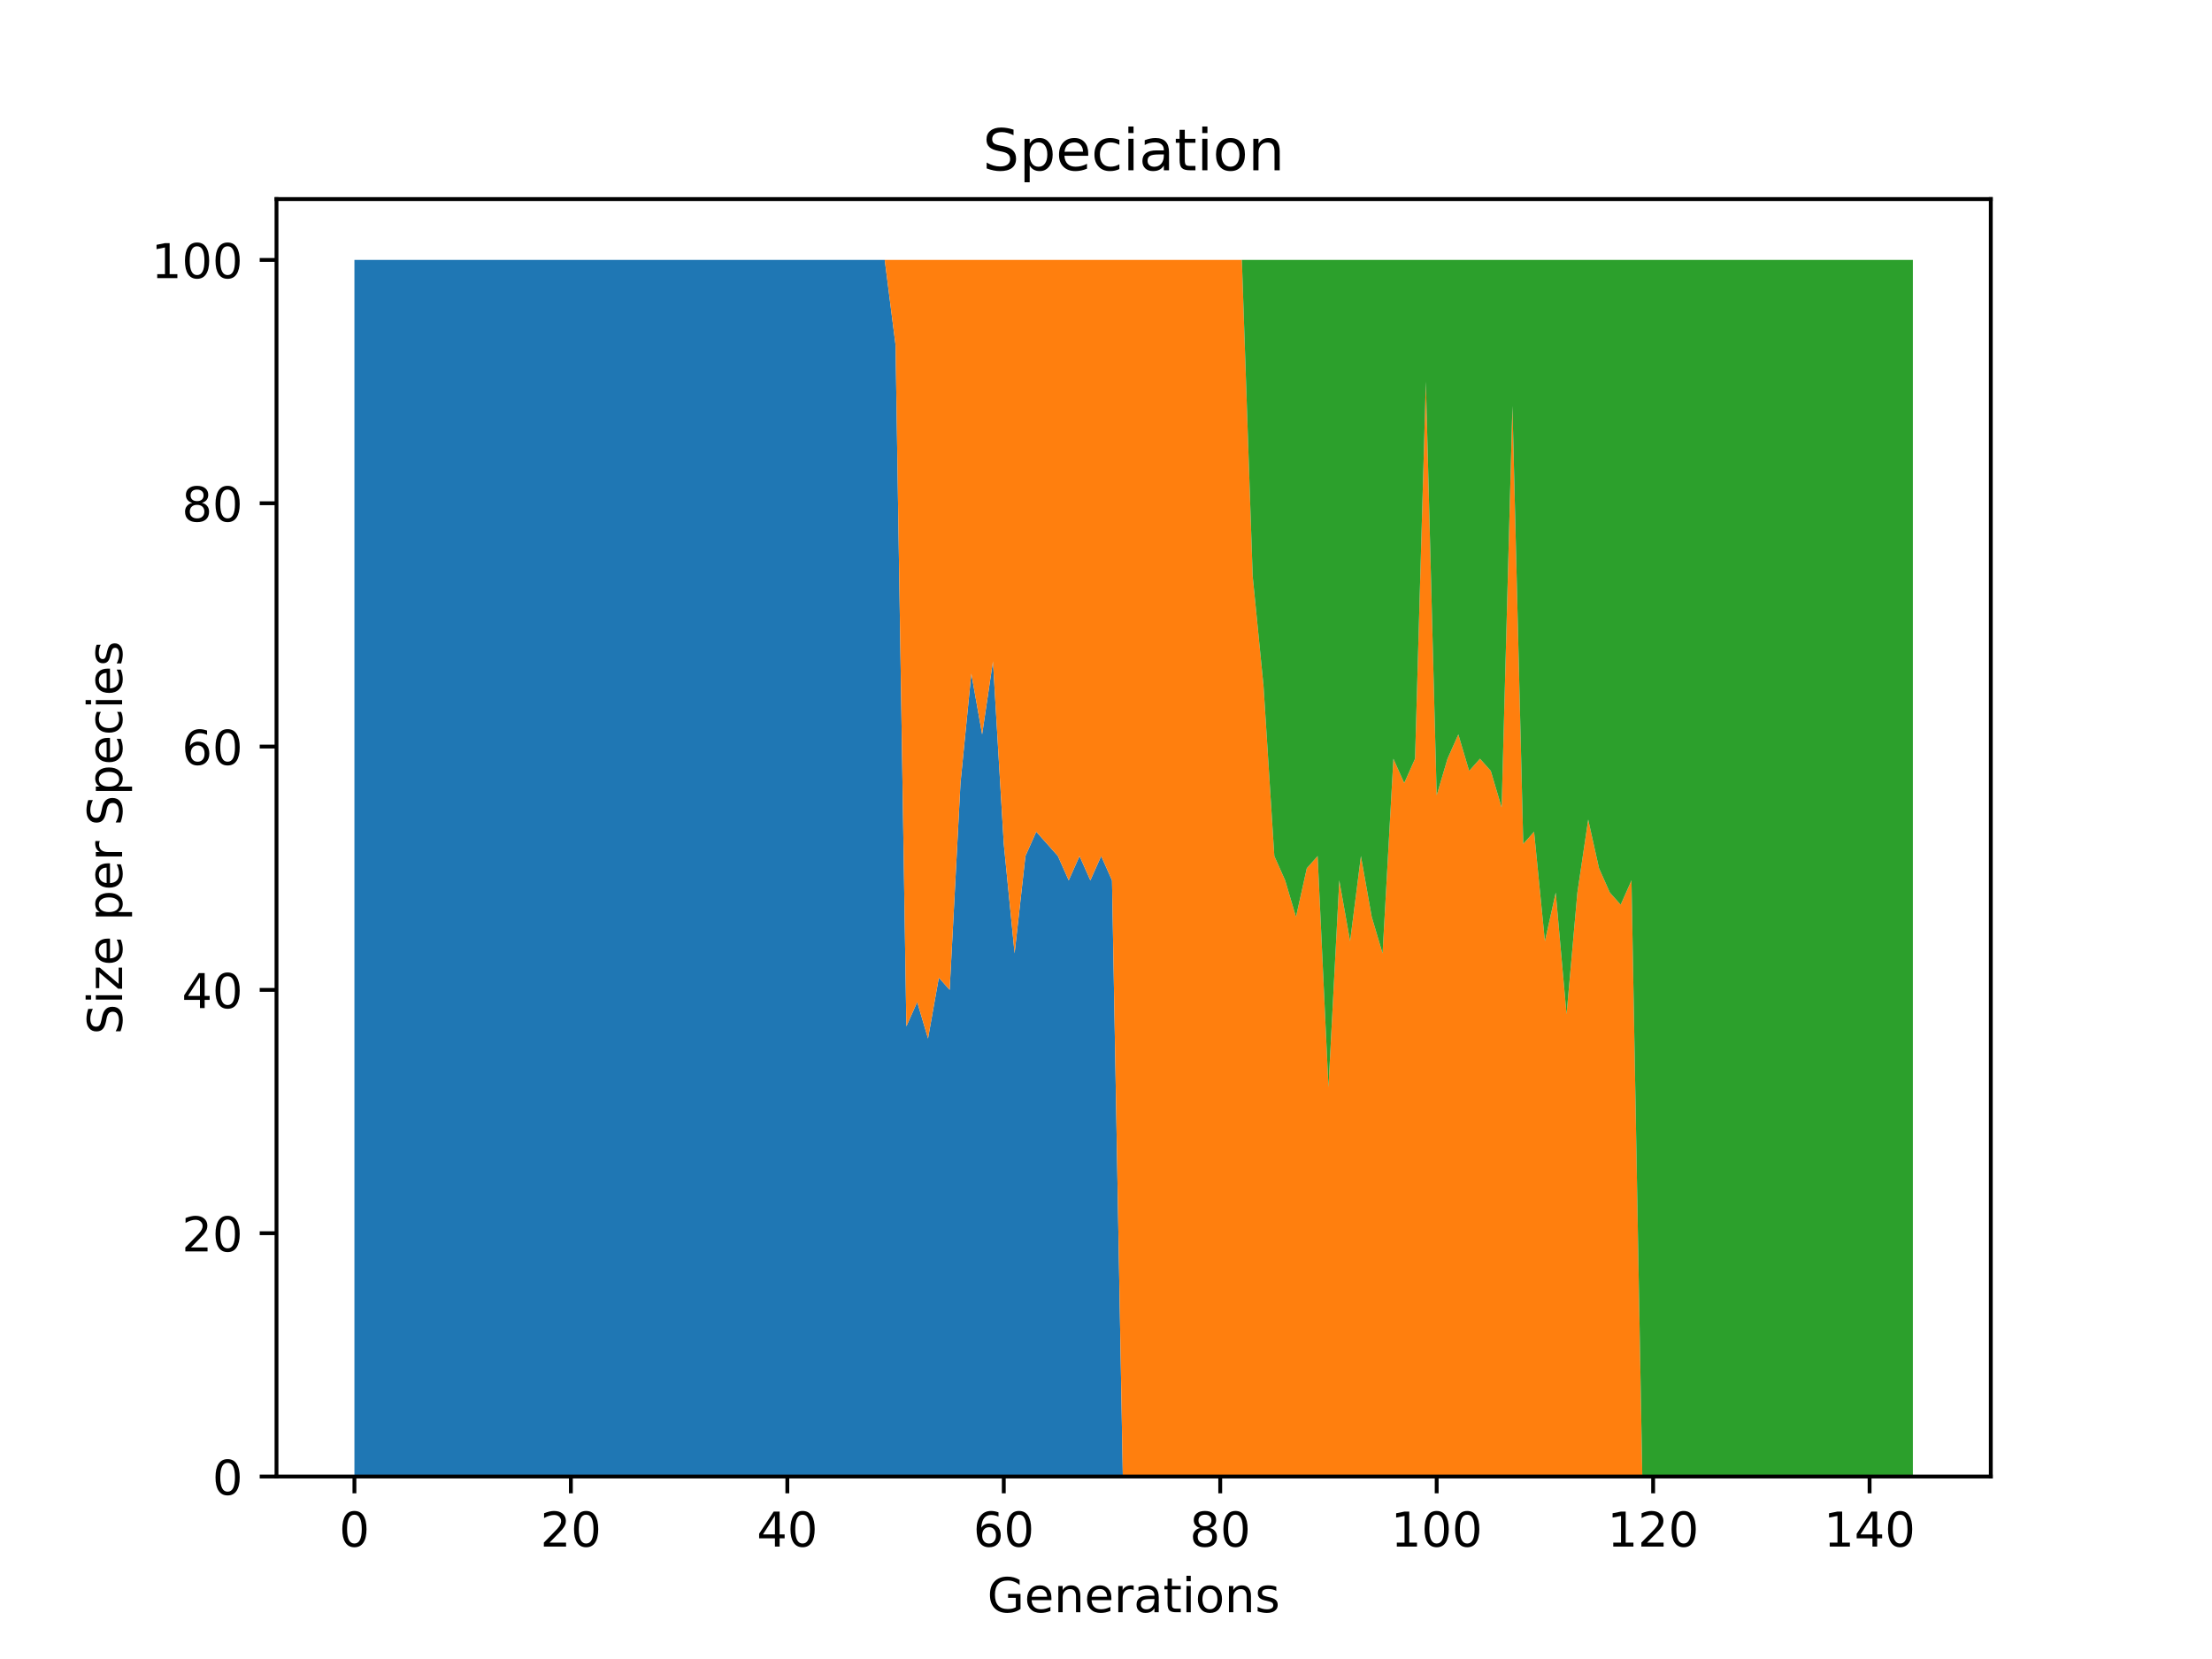 <?xml version="1.0" encoding="utf-8" standalone="no"?>
<!DOCTYPE svg PUBLIC "-//W3C//DTD SVG 1.1//EN"
  "http://www.w3.org/Graphics/SVG/1.1/DTD/svg11.dtd">
<!-- Created with matplotlib (https://matplotlib.org/) -->
<svg height="345.6pt" version="1.1" viewBox="0 0 460.8 345.6" width="460.8pt" xmlns="http://www.w3.org/2000/svg" xmlns:xlink="http://www.w3.org/1999/xlink">
 <defs>
  <style type="text/css">*{stroke-linecap:butt;stroke-linejoin:round;}</style>
 </defs>
 <g id="figure_1">
  <g id="patch_1">
   <path d="M 0 345.6 
L 460.8 345.6 
L 460.8 0 
L 0 0 
z
" style="fill:#ffffff;"/>
  </g>
  <g id="axes_1">
   <g id="patch_2">
    <path d="M 57.6 307.584 
L 414.72 307.584 
L 414.72 41.472 
L 57.6 41.472 
z
" style="fill:#ffffff;"/>
   </g>
   <g id="PolyCollection_1">
    <path clip-path="url(#pa5ab2f3572)" d="M 73.833 54.144 
L 73.833 307.584 
L 76.087 307.584 
L 78.342 307.584 
L 80.596 307.584 
L 82.851 307.584 
L 85.105 307.584 
L 87.36 307.584 
L 89.615 307.584 
L 91.869 307.584 
L 94.124 307.584 
L 96.378 307.584 
L 98.633 307.584 
L 100.887 307.584 
L 103.142 307.584 
L 105.396 307.584 
L 107.651 307.584 
L 109.905 307.584 
L 112.16 307.584 
L 114.415 307.584 
L 116.669 307.584 
L 118.924 307.584 
L 121.178 307.584 
L 123.433 307.584 
L 125.687 307.584 
L 127.942 307.584 
L 130.196 307.584 
L 132.451 307.584 
L 134.705 307.584 
L 136.96 307.584 
L 139.215 307.584 
L 141.469 307.584 
L 143.724 307.584 
L 145.978 307.584 
L 148.233 307.584 
L 150.487 307.584 
L 152.742 307.584 
L 154.996 307.584 
L 157.251 307.584 
L 159.505 307.584 
L 161.76 307.584 
L 164.015 307.584 
L 166.269 307.584 
L 168.524 307.584 
L 170.778 307.584 
L 173.033 307.584 
L 175.287 307.584 
L 177.542 307.584 
L 179.796 307.584 
L 182.051 307.584 
L 184.305 307.584 
L 186.56 307.584 
L 188.815 307.584 
L 191.069 307.584 
L 193.324 307.584 
L 195.578 307.584 
L 197.833 307.584 
L 200.087 307.584 
L 202.342 307.584 
L 204.596 307.584 
L 206.851 307.584 
L 209.105 307.584 
L 211.36 307.584 
L 213.615 307.584 
L 215.869 307.584 
L 218.124 307.584 
L 220.378 307.584 
L 222.633 307.584 
L 224.887 307.584 
L 227.142 307.584 
L 229.396 307.584 
L 231.651 307.584 
L 233.905 307.584 
L 236.16 307.584 
L 238.415 307.584 
L 240.669 307.584 
L 242.924 307.584 
L 245.178 307.584 
L 247.433 307.584 
L 249.687 307.584 
L 251.942 307.584 
L 254.196 307.584 
L 256.451 307.584 
L 258.705 307.584 
L 260.96 307.584 
L 263.215 307.584 
L 265.469 307.584 
L 267.724 307.584 
L 269.978 307.584 
L 272.233 307.584 
L 274.487 307.584 
L 276.742 307.584 
L 278.996 307.584 
L 281.251 307.584 
L 283.505 307.584 
L 285.76 307.584 
L 288.015 307.584 
L 290.269 307.584 
L 292.524 307.584 
L 294.778 307.584 
L 297.033 307.584 
L 299.287 307.584 
L 301.542 307.584 
L 303.796 307.584 
L 306.051 307.584 
L 308.305 307.584 
L 310.56 307.584 
L 312.815 307.584 
L 315.069 307.584 
L 317.324 307.584 
L 319.578 307.584 
L 321.833 307.584 
L 324.087 307.584 
L 326.342 307.584 
L 328.596 307.584 
L 330.851 307.584 
L 333.105 307.584 
L 335.36 307.584 
L 337.615 307.584 
L 339.869 307.584 
L 342.124 307.584 
L 344.378 307.584 
L 346.633 307.584 
L 348.887 307.584 
L 351.142 307.584 
L 353.396 307.584 
L 355.651 307.584 
L 357.905 307.584 
L 360.16 307.584 
L 362.415 307.584 
L 364.669 307.584 
L 366.924 307.584 
L 369.178 307.584 
L 371.433 307.584 
L 373.687 307.584 
L 375.942 307.584 
L 378.196 307.584 
L 380.451 307.584 
L 382.705 307.584 
L 384.96 307.584 
L 387.215 307.584 
L 389.469 307.584 
L 391.724 307.584 
L 393.978 307.584 
L 396.233 307.584 
L 398.487 307.584 
L 398.487 307.584 
L 398.487 307.584 
L 396.233 307.584 
L 393.978 307.584 
L 391.724 307.584 
L 389.469 307.584 
L 387.215 307.584 
L 384.96 307.584 
L 382.705 307.584 
L 380.451 307.584 
L 378.196 307.584 
L 375.942 307.584 
L 373.687 307.584 
L 371.433 307.584 
L 369.178 307.584 
L 366.924 307.584 
L 364.669 307.584 
L 362.415 307.584 
L 360.16 307.584 
L 357.905 307.584 
L 355.651 307.584 
L 353.396 307.584 
L 351.142 307.584 
L 348.887 307.584 
L 346.633 307.584 
L 344.378 307.584 
L 342.124 307.584 
L 339.869 307.584 
L 337.615 307.584 
L 335.36 307.584 
L 333.105 307.584 
L 330.851 307.584 
L 328.596 307.584 
L 326.342 307.584 
L 324.087 307.584 
L 321.833 307.584 
L 319.578 307.584 
L 317.324 307.584 
L 315.069 307.584 
L 312.815 307.584 
L 310.56 307.584 
L 308.305 307.584 
L 306.051 307.584 
L 303.796 307.584 
L 301.542 307.584 
L 299.287 307.584 
L 297.033 307.584 
L 294.778 307.584 
L 292.524 307.584 
L 290.269 307.584 
L 288.015 307.584 
L 285.76 307.584 
L 283.505 307.584 
L 281.251 307.584 
L 278.996 307.584 
L 276.742 307.584 
L 274.487 307.584 
L 272.233 307.584 
L 269.978 307.584 
L 267.724 307.584 
L 265.469 307.584 
L 263.215 307.584 
L 260.96 307.584 
L 258.705 307.584 
L 256.451 307.584 
L 254.196 307.584 
L 251.942 307.584 
L 249.687 307.584 
L 247.433 307.584 
L 245.178 307.584 
L 242.924 307.584 
L 240.669 307.584 
L 238.415 307.584 
L 236.16 307.584 
L 233.905 307.584 
L 231.651 183.398 
L 229.396 178.33 
L 227.142 183.398 
L 224.887 178.33 
L 222.633 183.398 
L 220.378 178.33 
L 218.124 175.795 
L 215.869 173.261 
L 213.615 178.33 
L 211.36 198.605 
L 209.105 175.795 
L 206.851 137.779 
L 204.596 152.986 
L 202.342 140.314 
L 200.087 163.123 
L 197.833 206.208 
L 195.578 203.674 
L 193.324 216.346 
L 191.069 208.742 
L 188.815 213.811 
L 186.56 71.885 
L 184.305 54.144 
L 182.051 54.144 
L 179.796 54.144 
L 177.542 54.144 
L 175.287 54.144 
L 173.033 54.144 
L 170.778 54.144 
L 168.524 54.144 
L 166.269 54.144 
L 164.015 54.144 
L 161.76 54.144 
L 159.505 54.144 
L 157.251 54.144 
L 154.996 54.144 
L 152.742 54.144 
L 150.487 54.144 
L 148.233 54.144 
L 145.978 54.144 
L 143.724 54.144 
L 141.469 54.144 
L 139.215 54.144 
L 136.96 54.144 
L 134.705 54.144 
L 132.451 54.144 
L 130.196 54.144 
L 127.942 54.144 
L 125.687 54.144 
L 123.433 54.144 
L 121.178 54.144 
L 118.924 54.144 
L 116.669 54.144 
L 114.415 54.144 
L 112.16 54.144 
L 109.905 54.144 
L 107.651 54.144 
L 105.396 54.144 
L 103.142 54.144 
L 100.887 54.144 
L 98.633 54.144 
L 96.378 54.144 
L 94.124 54.144 
L 91.869 54.144 
L 89.615 54.144 
L 87.36 54.144 
L 85.105 54.144 
L 82.851 54.144 
L 80.596 54.144 
L 78.342 54.144 
L 76.087 54.144 
L 73.833 54.144 
z
" style="fill:#1f77b4;"/>
   </g>
   <g id="PolyCollection_2">
    <path clip-path="url(#pa5ab2f3572)" d="M 73.833 54.144 
L 73.833 54.144 
L 76.087 54.144 
L 78.342 54.144 
L 80.596 54.144 
L 82.851 54.144 
L 85.105 54.144 
L 87.36 54.144 
L 89.615 54.144 
L 91.869 54.144 
L 94.124 54.144 
L 96.378 54.144 
L 98.633 54.144 
L 100.887 54.144 
L 103.142 54.144 
L 105.396 54.144 
L 107.651 54.144 
L 109.905 54.144 
L 112.16 54.144 
L 114.415 54.144 
L 116.669 54.144 
L 118.924 54.144 
L 121.178 54.144 
L 123.433 54.144 
L 125.687 54.144 
L 127.942 54.144 
L 130.196 54.144 
L 132.451 54.144 
L 134.705 54.144 
L 136.96 54.144 
L 139.215 54.144 
L 141.469 54.144 
L 143.724 54.144 
L 145.978 54.144 
L 148.233 54.144 
L 150.487 54.144 
L 152.742 54.144 
L 154.996 54.144 
L 157.251 54.144 
L 159.505 54.144 
L 161.76 54.144 
L 164.015 54.144 
L 166.269 54.144 
L 168.524 54.144 
L 170.778 54.144 
L 173.033 54.144 
L 175.287 54.144 
L 177.542 54.144 
L 179.796 54.144 
L 182.051 54.144 
L 184.305 54.144 
L 186.56 71.885 
L 188.815 213.811 
L 191.069 208.742 
L 193.324 216.346 
L 195.578 203.674 
L 197.833 206.208 
L 200.087 163.123 
L 202.342 140.314 
L 204.596 152.986 
L 206.851 137.779 
L 209.105 175.795 
L 211.36 198.605 
L 213.615 178.33 
L 215.869 173.261 
L 218.124 175.795 
L 220.378 178.33 
L 222.633 183.398 
L 224.887 178.33 
L 227.142 183.398 
L 229.396 178.33 
L 231.651 183.398 
L 233.905 307.584 
L 236.16 307.584 
L 238.415 307.584 
L 240.669 307.584 
L 242.924 307.584 
L 245.178 307.584 
L 247.433 307.584 
L 249.687 307.584 
L 251.942 307.584 
L 254.196 307.584 
L 256.451 307.584 
L 258.705 307.584 
L 260.96 307.584 
L 263.215 307.584 
L 265.469 307.584 
L 267.724 307.584 
L 269.978 307.584 
L 272.233 307.584 
L 274.487 307.584 
L 276.742 307.584 
L 278.996 307.584 
L 281.251 307.584 
L 283.505 307.584 
L 285.76 307.584 
L 288.015 307.584 
L 290.269 307.584 
L 292.524 307.584 
L 294.778 307.584 
L 297.033 307.584 
L 299.287 307.584 
L 301.542 307.584 
L 303.796 307.584 
L 306.051 307.584 
L 308.305 307.584 
L 310.56 307.584 
L 312.815 307.584 
L 315.069 307.584 
L 317.324 307.584 
L 319.578 307.584 
L 321.833 307.584 
L 324.087 307.584 
L 326.342 307.584 
L 328.596 307.584 
L 330.851 307.584 
L 333.105 307.584 
L 335.36 307.584 
L 337.615 307.584 
L 339.869 307.584 
L 342.124 307.584 
L 344.378 307.584 
L 346.633 307.584 
L 348.887 307.584 
L 351.142 307.584 
L 353.396 307.584 
L 355.651 307.584 
L 357.905 307.584 
L 360.16 307.584 
L 362.415 307.584 
L 364.669 307.584 
L 366.924 307.584 
L 369.178 307.584 
L 371.433 307.584 
L 373.687 307.584 
L 375.942 307.584 
L 378.196 307.584 
L 380.451 307.584 
L 382.705 307.584 
L 384.96 307.584 
L 387.215 307.584 
L 389.469 307.584 
L 391.724 307.584 
L 393.978 307.584 
L 396.233 307.584 
L 398.487 307.584 
L 398.487 307.584 
L 398.487 307.584 
L 396.233 307.584 
L 393.978 307.584 
L 391.724 307.584 
L 389.469 307.584 
L 387.215 307.584 
L 384.96 307.584 
L 382.705 307.584 
L 380.451 307.584 
L 378.196 307.584 
L 375.942 307.584 
L 373.687 307.584 
L 371.433 307.584 
L 369.178 307.584 
L 366.924 307.584 
L 364.669 307.584 
L 362.415 307.584 
L 360.16 307.584 
L 357.905 307.584 
L 355.651 307.584 
L 353.396 307.584 
L 351.142 307.584 
L 348.887 307.584 
L 346.633 307.584 
L 344.378 307.584 
L 342.124 307.584 
L 339.869 183.398 
L 337.615 188.467 
L 335.36 185.933 
L 333.105 180.864 
L 330.851 170.726 
L 328.596 185.933 
L 326.342 211.277 
L 324.087 185.933 
L 321.833 196.07 
L 319.578 173.261 
L 317.324 175.795 
L 315.069 84.557 
L 312.815 168.192 
L 310.56 160.589 
L 308.305 158.054 
L 306.051 160.589 
L 303.796 152.986 
L 301.542 158.054 
L 299.287 165.658 
L 297.033 79.488 
L 294.778 158.054 
L 292.524 163.123 
L 290.269 158.054 
L 288.015 198.605 
L 285.76 191.002 
L 283.505 178.33 
L 281.251 196.07 
L 278.996 183.398 
L 276.742 226.483 
L 274.487 178.33 
L 272.233 180.864 
L 269.978 191.002 
L 267.724 183.398 
L 265.469 178.33 
L 263.215 142.848 
L 260.96 120.038 
L 258.705 54.144 
L 256.451 54.144 
L 254.196 54.144 
L 251.942 54.144 
L 249.687 54.144 
L 247.433 54.144 
L 245.178 54.144 
L 242.924 54.144 
L 240.669 54.144 
L 238.415 54.144 
L 236.16 54.144 
L 233.905 54.144 
L 231.651 54.144 
L 229.396 54.144 
L 227.142 54.144 
L 224.887 54.144 
L 222.633 54.144 
L 220.378 54.144 
L 218.124 54.144 
L 215.869 54.144 
L 213.615 54.144 
L 211.36 54.144 
L 209.105 54.144 
L 206.851 54.144 
L 204.596 54.144 
L 202.342 54.144 
L 200.087 54.144 
L 197.833 54.144 
L 195.578 54.144 
L 193.324 54.144 
L 191.069 54.144 
L 188.815 54.144 
L 186.56 54.144 
L 184.305 54.144 
L 182.051 54.144 
L 179.796 54.144 
L 177.542 54.144 
L 175.287 54.144 
L 173.033 54.144 
L 170.778 54.144 
L 168.524 54.144 
L 166.269 54.144 
L 164.015 54.144 
L 161.76 54.144 
L 159.505 54.144 
L 157.251 54.144 
L 154.996 54.144 
L 152.742 54.144 
L 150.487 54.144 
L 148.233 54.144 
L 145.978 54.144 
L 143.724 54.144 
L 141.469 54.144 
L 139.215 54.144 
L 136.96 54.144 
L 134.705 54.144 
L 132.451 54.144 
L 130.196 54.144 
L 127.942 54.144 
L 125.687 54.144 
L 123.433 54.144 
L 121.178 54.144 
L 118.924 54.144 
L 116.669 54.144 
L 114.415 54.144 
L 112.16 54.144 
L 109.905 54.144 
L 107.651 54.144 
L 105.396 54.144 
L 103.142 54.144 
L 100.887 54.144 
L 98.633 54.144 
L 96.378 54.144 
L 94.124 54.144 
L 91.869 54.144 
L 89.615 54.144 
L 87.36 54.144 
L 85.105 54.144 
L 82.851 54.144 
L 80.596 54.144 
L 78.342 54.144 
L 76.087 54.144 
L 73.833 54.144 
z
" style="fill:#ff7f0e;"/>
   </g>
   <g id="PolyCollection_3">
    <path clip-path="url(#pa5ab2f3572)" d="M 73.833 54.144 
L 73.833 54.144 
L 76.087 54.144 
L 78.342 54.144 
L 80.596 54.144 
L 82.851 54.144 
L 85.105 54.144 
L 87.36 54.144 
L 89.615 54.144 
L 91.869 54.144 
L 94.124 54.144 
L 96.378 54.144 
L 98.633 54.144 
L 100.887 54.144 
L 103.142 54.144 
L 105.396 54.144 
L 107.651 54.144 
L 109.905 54.144 
L 112.16 54.144 
L 114.415 54.144 
L 116.669 54.144 
L 118.924 54.144 
L 121.178 54.144 
L 123.433 54.144 
L 125.687 54.144 
L 127.942 54.144 
L 130.196 54.144 
L 132.451 54.144 
L 134.705 54.144 
L 136.96 54.144 
L 139.215 54.144 
L 141.469 54.144 
L 143.724 54.144 
L 145.978 54.144 
L 148.233 54.144 
L 150.487 54.144 
L 152.742 54.144 
L 154.996 54.144 
L 157.251 54.144 
L 159.505 54.144 
L 161.76 54.144 
L 164.015 54.144 
L 166.269 54.144 
L 168.524 54.144 
L 170.778 54.144 
L 173.033 54.144 
L 175.287 54.144 
L 177.542 54.144 
L 179.796 54.144 
L 182.051 54.144 
L 184.305 54.144 
L 186.56 54.144 
L 188.815 54.144 
L 191.069 54.144 
L 193.324 54.144 
L 195.578 54.144 
L 197.833 54.144 
L 200.087 54.144 
L 202.342 54.144 
L 204.596 54.144 
L 206.851 54.144 
L 209.105 54.144 
L 211.36 54.144 
L 213.615 54.144 
L 215.869 54.144 
L 218.124 54.144 
L 220.378 54.144 
L 222.633 54.144 
L 224.887 54.144 
L 227.142 54.144 
L 229.396 54.144 
L 231.651 54.144 
L 233.905 54.144 
L 236.16 54.144 
L 238.415 54.144 
L 240.669 54.144 
L 242.924 54.144 
L 245.178 54.144 
L 247.433 54.144 
L 249.687 54.144 
L 251.942 54.144 
L 254.196 54.144 
L 256.451 54.144 
L 258.705 54.144 
L 260.96 120.038 
L 263.215 142.848 
L 265.469 178.33 
L 267.724 183.398 
L 269.978 191.002 
L 272.233 180.864 
L 274.487 178.33 
L 276.742 226.483 
L 278.996 183.398 
L 281.251 196.07 
L 283.505 178.33 
L 285.76 191.002 
L 288.015 198.605 
L 290.269 158.054 
L 292.524 163.123 
L 294.778 158.054 
L 297.033 79.488 
L 299.287 165.658 
L 301.542 158.054 
L 303.796 152.986 
L 306.051 160.589 
L 308.305 158.054 
L 310.56 160.589 
L 312.815 168.192 
L 315.069 84.557 
L 317.324 175.795 
L 319.578 173.261 
L 321.833 196.07 
L 324.087 185.933 
L 326.342 211.277 
L 328.596 185.933 
L 330.851 170.726 
L 333.105 180.864 
L 335.36 185.933 
L 337.615 188.467 
L 339.869 183.398 
L 342.124 307.584 
L 344.378 307.584 
L 346.633 307.584 
L 348.887 307.584 
L 351.142 307.584 
L 353.396 307.584 
L 355.651 307.584 
L 357.905 307.584 
L 360.16 307.584 
L 362.415 307.584 
L 364.669 307.584 
L 366.924 307.584 
L 369.178 307.584 
L 371.433 307.584 
L 373.687 307.584 
L 375.942 307.584 
L 378.196 307.584 
L 380.451 307.584 
L 382.705 307.584 
L 384.96 307.584 
L 387.215 307.584 
L 389.469 307.584 
L 391.724 307.584 
L 393.978 307.584 
L 396.233 307.584 
L 398.487 307.584 
L 398.487 54.144 
L 398.487 54.144 
L 396.233 54.144 
L 393.978 54.144 
L 391.724 54.144 
L 389.469 54.144 
L 387.215 54.144 
L 384.96 54.144 
L 382.705 54.144 
L 380.451 54.144 
L 378.196 54.144 
L 375.942 54.144 
L 373.687 54.144 
L 371.433 54.144 
L 369.178 54.144 
L 366.924 54.144 
L 364.669 54.144 
L 362.415 54.144 
L 360.16 54.144 
L 357.905 54.144 
L 355.651 54.144 
L 353.396 54.144 
L 351.142 54.144 
L 348.887 54.144 
L 346.633 54.144 
L 344.378 54.144 
L 342.124 54.144 
L 339.869 54.144 
L 337.615 54.144 
L 335.36 54.144 
L 333.105 54.144 
L 330.851 54.144 
L 328.596 54.144 
L 326.342 54.144 
L 324.087 54.144 
L 321.833 54.144 
L 319.578 54.144 
L 317.324 54.144 
L 315.069 54.144 
L 312.815 54.144 
L 310.56 54.144 
L 308.305 54.144 
L 306.051 54.144 
L 303.796 54.144 
L 301.542 54.144 
L 299.287 54.144 
L 297.033 54.144 
L 294.778 54.144 
L 292.524 54.144 
L 290.269 54.144 
L 288.015 54.144 
L 285.76 54.144 
L 283.505 54.144 
L 281.251 54.144 
L 278.996 54.144 
L 276.742 54.144 
L 274.487 54.144 
L 272.233 54.144 
L 269.978 54.144 
L 267.724 54.144 
L 265.469 54.144 
L 263.215 54.144 
L 260.96 54.144 
L 258.705 54.144 
L 256.451 54.144 
L 254.196 54.144 
L 251.942 54.144 
L 249.687 54.144 
L 247.433 54.144 
L 245.178 54.144 
L 242.924 54.144 
L 240.669 54.144 
L 238.415 54.144 
L 236.16 54.144 
L 233.905 54.144 
L 231.651 54.144 
L 229.396 54.144 
L 227.142 54.144 
L 224.887 54.144 
L 222.633 54.144 
L 220.378 54.144 
L 218.124 54.144 
L 215.869 54.144 
L 213.615 54.144 
L 211.36 54.144 
L 209.105 54.144 
L 206.851 54.144 
L 204.596 54.144 
L 202.342 54.144 
L 200.087 54.144 
L 197.833 54.144 
L 195.578 54.144 
L 193.324 54.144 
L 191.069 54.144 
L 188.815 54.144 
L 186.56 54.144 
L 184.305 54.144 
L 182.051 54.144 
L 179.796 54.144 
L 177.542 54.144 
L 175.287 54.144 
L 173.033 54.144 
L 170.778 54.144 
L 168.524 54.144 
L 166.269 54.144 
L 164.015 54.144 
L 161.76 54.144 
L 159.505 54.144 
L 157.251 54.144 
L 154.996 54.144 
L 152.742 54.144 
L 150.487 54.144 
L 148.233 54.144 
L 145.978 54.144 
L 143.724 54.144 
L 141.469 54.144 
L 139.215 54.144 
L 136.96 54.144 
L 134.705 54.144 
L 132.451 54.144 
L 130.196 54.144 
L 127.942 54.144 
L 125.687 54.144 
L 123.433 54.144 
L 121.178 54.144 
L 118.924 54.144 
L 116.669 54.144 
L 114.415 54.144 
L 112.16 54.144 
L 109.905 54.144 
L 107.651 54.144 
L 105.396 54.144 
L 103.142 54.144 
L 100.887 54.144 
L 98.633 54.144 
L 96.378 54.144 
L 94.124 54.144 
L 91.869 54.144 
L 89.615 54.144 
L 87.36 54.144 
L 85.105 54.144 
L 82.851 54.144 
L 80.596 54.144 
L 78.342 54.144 
L 76.087 54.144 
L 73.833 54.144 
z
" style="fill:#2ca02c;"/>
   </g>
   <g id="matplotlib.axis_1">
    <g id="xtick_1">
     <g id="line2d_1">
      <defs>
       <path d="M 0 0 
L 0 3.5 
" id="m6719b32b59" style="stroke:#000000;stroke-width:0.8;"/>
      </defs>
      <g>
       <use style="stroke:#000000;stroke-width:0.8;" x="73.833" xlink:href="#m6719b32b59" y="307.584"/>
      </g>
     </g>
     <g id="text_1">
      <!-- 0 -->
      <g transform="translate(70.651 322.182)scale(0.1 -0.1)">
       <defs>
        <path d="M 31.781 66.406 
Q 24.172 66.406 20.328 58.906 
Q 16.5 51.422 16.5 36.375 
Q 16.5 21.391 20.328 13.891 
Q 24.172 6.391 31.781 6.391 
Q 39.453 6.391 43.281 13.891 
Q 47.125 21.391 47.125 36.375 
Q 47.125 51.422 43.281 58.906 
Q 39.453 66.406 31.781 66.406 
z
M 31.781 74.219 
Q 44.047 74.219 50.516 64.516 
Q 56.984 54.828 56.984 36.375 
Q 56.984 17.969 50.516 8.266 
Q 44.047 -1.422 31.781 -1.422 
Q 19.531 -1.422 13.062 8.266 
Q 6.594 17.969 6.594 36.375 
Q 6.594 54.828 13.062 64.516 
Q 19.531 74.219 31.781 74.219 
z
" id="DejaVuSans-48"/>
       </defs>
       <use xlink:href="#DejaVuSans-48"/>
      </g>
     </g>
    </g>
    <g id="xtick_2">
     <g id="line2d_2">
      <g>
       <use style="stroke:#000000;stroke-width:0.8;" x="118.924" xlink:href="#m6719b32b59" y="307.584"/>
      </g>
     </g>
     <g id="text_2">
      <!-- 20 -->
      <g transform="translate(112.561 322.182)scale(0.1 -0.1)">
       <defs>
        <path d="M 19.188 8.297 
L 53.609 8.297 
L 53.609 0 
L 7.328 0 
L 7.328 8.297 
Q 12.938 14.109 22.625 23.891 
Q 32.328 33.688 34.812 36.531 
Q 39.547 41.844 41.422 45.531 
Q 43.312 49.219 43.312 52.781 
Q 43.312 58.594 39.234 62.25 
Q 35.156 65.922 28.609 65.922 
Q 23.969 65.922 18.812 64.312 
Q 13.672 62.703 7.812 59.422 
L 7.812 69.391 
Q 13.766 71.781 18.938 73 
Q 24.125 74.219 28.422 74.219 
Q 39.75 74.219 46.484 68.547 
Q 53.219 62.891 53.219 53.422 
Q 53.219 48.922 51.531 44.891 
Q 49.859 40.875 45.406 35.406 
Q 44.188 33.984 37.641 27.219 
Q 31.109 20.453 19.188 8.297 
z
" id="DejaVuSans-50"/>
       </defs>
       <use xlink:href="#DejaVuSans-50"/>
       <use x="63.623" xlink:href="#DejaVuSans-48"/>
      </g>
     </g>
    </g>
    <g id="xtick_3">
     <g id="line2d_3">
      <g>
       <use style="stroke:#000000;stroke-width:0.8;" x="164.015" xlink:href="#m6719b32b59" y="307.584"/>
      </g>
     </g>
     <g id="text_3">
      <!-- 40 -->
      <g transform="translate(157.652 322.182)scale(0.1 -0.1)">
       <defs>
        <path d="M 37.797 64.312 
L 12.891 25.391 
L 37.797 25.391 
z
M 35.203 72.906 
L 47.609 72.906 
L 47.609 25.391 
L 58.016 25.391 
L 58.016 17.188 
L 47.609 17.188 
L 47.609 0 
L 37.797 0 
L 37.797 17.188 
L 4.891 17.188 
L 4.891 26.703 
z
" id="DejaVuSans-52"/>
       </defs>
       <use xlink:href="#DejaVuSans-52"/>
       <use x="63.623" xlink:href="#DejaVuSans-48"/>
      </g>
     </g>
    </g>
    <g id="xtick_4">
     <g id="line2d_4">
      <g>
       <use style="stroke:#000000;stroke-width:0.8;" x="209.105" xlink:href="#m6719b32b59" y="307.584"/>
      </g>
     </g>
     <g id="text_4">
      <!-- 60 -->
      <g transform="translate(202.743 322.182)scale(0.1 -0.1)">
       <defs>
        <path d="M 33.016 40.375 
Q 26.375 40.375 22.484 35.828 
Q 18.609 31.297 18.609 23.391 
Q 18.609 15.531 22.484 10.953 
Q 26.375 6.391 33.016 6.391 
Q 39.656 6.391 43.531 10.953 
Q 47.406 15.531 47.406 23.391 
Q 47.406 31.297 43.531 35.828 
Q 39.656 40.375 33.016 40.375 
z
M 52.594 71.297 
L 52.594 62.312 
Q 48.875 64.062 45.094 64.984 
Q 41.312 65.922 37.594 65.922 
Q 27.828 65.922 22.672 59.328 
Q 17.531 52.734 16.797 39.406 
Q 19.672 43.656 24.016 45.922 
Q 28.375 48.188 33.594 48.188 
Q 44.578 48.188 50.953 41.516 
Q 57.328 34.859 57.328 23.391 
Q 57.328 12.156 50.688 5.359 
Q 44.047 -1.422 33.016 -1.422 
Q 20.359 -1.422 13.672 8.266 
Q 6.984 17.969 6.984 36.375 
Q 6.984 53.656 15.188 63.938 
Q 23.391 74.219 37.203 74.219 
Q 40.922 74.219 44.703 73.484 
Q 48.484 72.75 52.594 71.297 
z
" id="DejaVuSans-54"/>
       </defs>
       <use xlink:href="#DejaVuSans-54"/>
       <use x="63.623" xlink:href="#DejaVuSans-48"/>
      </g>
     </g>
    </g>
    <g id="xtick_5">
     <g id="line2d_5">
      <g>
       <use style="stroke:#000000;stroke-width:0.8;" x="254.196" xlink:href="#m6719b32b59" y="307.584"/>
      </g>
     </g>
     <g id="text_5">
      <!-- 80 -->
      <g transform="translate(247.834 322.182)scale(0.1 -0.1)">
       <defs>
        <path d="M 31.781 34.625 
Q 24.75 34.625 20.719 30.859 
Q 16.703 27.094 16.703 20.516 
Q 16.703 13.922 20.719 10.156 
Q 24.75 6.391 31.781 6.391 
Q 38.812 6.391 42.859 10.172 
Q 46.922 13.969 46.922 20.516 
Q 46.922 27.094 42.891 30.859 
Q 38.875 34.625 31.781 34.625 
z
M 21.922 38.812 
Q 15.578 40.375 12.031 44.719 
Q 8.5 49.078 8.5 55.328 
Q 8.5 64.062 14.719 69.141 
Q 20.953 74.219 31.781 74.219 
Q 42.672 74.219 48.875 69.141 
Q 55.078 64.062 55.078 55.328 
Q 55.078 49.078 51.531 44.719 
Q 48 40.375 41.703 38.812 
Q 48.828 37.156 52.797 32.312 
Q 56.781 27.484 56.781 20.516 
Q 56.781 9.906 50.312 4.234 
Q 43.844 -1.422 31.781 -1.422 
Q 19.734 -1.422 13.25 4.234 
Q 6.781 9.906 6.781 20.516 
Q 6.781 27.484 10.781 32.312 
Q 14.797 37.156 21.922 38.812 
z
M 18.312 54.391 
Q 18.312 48.734 21.844 45.562 
Q 25.391 42.391 31.781 42.391 
Q 38.141 42.391 41.719 45.562 
Q 45.312 48.734 45.312 54.391 
Q 45.312 60.062 41.719 63.234 
Q 38.141 66.406 31.781 66.406 
Q 25.391 66.406 21.844 63.234 
Q 18.312 60.062 18.312 54.391 
z
" id="DejaVuSans-56"/>
       </defs>
       <use xlink:href="#DejaVuSans-56"/>
       <use x="63.623" xlink:href="#DejaVuSans-48"/>
      </g>
     </g>
    </g>
    <g id="xtick_6">
     <g id="line2d_6">
      <g>
       <use style="stroke:#000000;stroke-width:0.8;" x="299.287" xlink:href="#m6719b32b59" y="307.584"/>
      </g>
     </g>
     <g id="text_6">
      <!-- 100 -->
      <g transform="translate(289.744 322.182)scale(0.1 -0.1)">
       <defs>
        <path d="M 12.406 8.297 
L 28.516 8.297 
L 28.516 63.922 
L 10.984 60.406 
L 10.984 69.391 
L 28.422 72.906 
L 38.281 72.906 
L 38.281 8.297 
L 54.391 8.297 
L 54.391 0 
L 12.406 0 
z
" id="DejaVuSans-49"/>
       </defs>
       <use xlink:href="#DejaVuSans-49"/>
       <use x="63.623" xlink:href="#DejaVuSans-48"/>
       <use x="127.246" xlink:href="#DejaVuSans-48"/>
      </g>
     </g>
    </g>
    <g id="xtick_7">
     <g id="line2d_7">
      <g>
       <use style="stroke:#000000;stroke-width:0.8;" x="344.378" xlink:href="#m6719b32b59" y="307.584"/>
      </g>
     </g>
     <g id="text_7">
      <!-- 120 -->
      <g transform="translate(334.834 322.182)scale(0.1 -0.1)">
       <use xlink:href="#DejaVuSans-49"/>
       <use x="63.623" xlink:href="#DejaVuSans-50"/>
       <use x="127.246" xlink:href="#DejaVuSans-48"/>
      </g>
     </g>
    </g>
    <g id="xtick_8">
     <g id="line2d_8">
      <g>
       <use style="stroke:#000000;stroke-width:0.8;" x="389.469" xlink:href="#m6719b32b59" y="307.584"/>
      </g>
     </g>
     <g id="text_8">
      <!-- 140 -->
      <g transform="translate(379.925 322.182)scale(0.1 -0.1)">
       <use xlink:href="#DejaVuSans-49"/>
       <use x="63.623" xlink:href="#DejaVuSans-52"/>
       <use x="127.246" xlink:href="#DejaVuSans-48"/>
      </g>
     </g>
    </g>
    <g id="text_9">
     <!-- Generations -->
     <g transform="translate(205.662 335.861)scale(0.1 -0.1)">
      <defs>
       <path d="M 59.516 10.406 
L 59.516 29.984 
L 43.406 29.984 
L 43.406 38.094 
L 69.281 38.094 
L 69.281 6.781 
Q 63.578 2.734 56.688 0.656 
Q 49.812 -1.422 42 -1.422 
Q 24.906 -1.422 15.25 8.562 
Q 5.609 18.562 5.609 36.375 
Q 5.609 54.25 15.25 64.234 
Q 24.906 74.219 42 74.219 
Q 49.125 74.219 55.547 72.453 
Q 61.969 70.703 67.391 67.281 
L 67.391 56.781 
Q 61.922 61.422 55.766 63.766 
Q 49.609 66.109 42.828 66.109 
Q 29.438 66.109 22.719 58.641 
Q 16.016 51.172 16.016 36.375 
Q 16.016 21.625 22.719 14.156 
Q 29.438 6.688 42.828 6.688 
Q 48.047 6.688 52.141 7.594 
Q 56.25 8.5 59.516 10.406 
z
" id="DejaVuSans-71"/>
       <path d="M 56.203 29.594 
L 56.203 25.203 
L 14.891 25.203 
Q 15.484 15.922 20.484 11.062 
Q 25.484 6.203 34.422 6.203 
Q 39.594 6.203 44.453 7.469 
Q 49.312 8.734 54.109 11.281 
L 54.109 2.781 
Q 49.266 0.734 44.188 -0.344 
Q 39.109 -1.422 33.891 -1.422 
Q 20.797 -1.422 13.156 6.188 
Q 5.516 13.812 5.516 26.812 
Q 5.516 40.234 12.766 48.109 
Q 20.016 56 32.328 56 
Q 43.359 56 49.781 48.891 
Q 56.203 41.797 56.203 29.594 
z
M 47.219 32.234 
Q 47.125 39.594 43.094 43.984 
Q 39.062 48.391 32.422 48.391 
Q 24.906 48.391 20.391 44.141 
Q 15.875 39.891 15.188 32.172 
z
" id="DejaVuSans-101"/>
       <path d="M 54.891 33.016 
L 54.891 0 
L 45.906 0 
L 45.906 32.719 
Q 45.906 40.484 42.875 44.328 
Q 39.844 48.188 33.797 48.188 
Q 26.516 48.188 22.312 43.547 
Q 18.109 38.922 18.109 30.906 
L 18.109 0 
L 9.078 0 
L 9.078 54.688 
L 18.109 54.688 
L 18.109 46.188 
Q 21.344 51.125 25.703 53.562 
Q 30.078 56 35.797 56 
Q 45.219 56 50.047 50.172 
Q 54.891 44.344 54.891 33.016 
z
" id="DejaVuSans-110"/>
       <path d="M 41.109 46.297 
Q 39.594 47.172 37.812 47.578 
Q 36.031 48 33.891 48 
Q 26.266 48 22.188 43.047 
Q 18.109 38.094 18.109 28.812 
L 18.109 0 
L 9.078 0 
L 9.078 54.688 
L 18.109 54.688 
L 18.109 46.188 
Q 20.953 51.172 25.484 53.578 
Q 30.031 56 36.531 56 
Q 37.453 56 38.578 55.875 
Q 39.703 55.766 41.062 55.516 
z
" id="DejaVuSans-114"/>
       <path d="M 34.281 27.484 
Q 23.391 27.484 19.188 25 
Q 14.984 22.516 14.984 16.5 
Q 14.984 11.719 18.141 8.906 
Q 21.297 6.109 26.703 6.109 
Q 34.188 6.109 38.703 11.406 
Q 43.219 16.703 43.219 25.484 
L 43.219 27.484 
z
M 52.203 31.203 
L 52.203 0 
L 43.219 0 
L 43.219 8.297 
Q 40.141 3.328 35.547 0.953 
Q 30.953 -1.422 24.312 -1.422 
Q 15.922 -1.422 10.953 3.297 
Q 6 8.016 6 15.922 
Q 6 25.141 12.172 29.828 
Q 18.359 34.516 30.609 34.516 
L 43.219 34.516 
L 43.219 35.406 
Q 43.219 41.609 39.141 45 
Q 35.062 48.391 27.688 48.391 
Q 23 48.391 18.547 47.266 
Q 14.109 46.141 10.016 43.891 
L 10.016 52.203 
Q 14.938 54.109 19.578 55.047 
Q 24.219 56 28.609 56 
Q 40.484 56 46.344 49.844 
Q 52.203 43.703 52.203 31.203 
z
" id="DejaVuSans-97"/>
       <path d="M 18.312 70.219 
L 18.312 54.688 
L 36.812 54.688 
L 36.812 47.703 
L 18.312 47.703 
L 18.312 18.016 
Q 18.312 11.328 20.141 9.422 
Q 21.969 7.516 27.594 7.516 
L 36.812 7.516 
L 36.812 0 
L 27.594 0 
Q 17.188 0 13.234 3.875 
Q 9.281 7.766 9.281 18.016 
L 9.281 47.703 
L 2.688 47.703 
L 2.688 54.688 
L 9.281 54.688 
L 9.281 70.219 
z
" id="DejaVuSans-116"/>
       <path d="M 9.422 54.688 
L 18.406 54.688 
L 18.406 0 
L 9.422 0 
z
M 9.422 75.984 
L 18.406 75.984 
L 18.406 64.594 
L 9.422 64.594 
z
" id="DejaVuSans-105"/>
       <path d="M 30.609 48.391 
Q 23.391 48.391 19.188 42.75 
Q 14.984 37.109 14.984 27.297 
Q 14.984 17.484 19.156 11.844 
Q 23.344 6.203 30.609 6.203 
Q 37.797 6.203 41.984 11.859 
Q 46.188 17.531 46.188 27.297 
Q 46.188 37.016 41.984 42.703 
Q 37.797 48.391 30.609 48.391 
z
M 30.609 56 
Q 42.328 56 49.016 48.375 
Q 55.719 40.766 55.719 27.297 
Q 55.719 13.875 49.016 6.219 
Q 42.328 -1.422 30.609 -1.422 
Q 18.844 -1.422 12.172 6.219 
Q 5.516 13.875 5.516 27.297 
Q 5.516 40.766 12.172 48.375 
Q 18.844 56 30.609 56 
z
" id="DejaVuSans-111"/>
       <path d="M 44.281 53.078 
L 44.281 44.578 
Q 40.484 46.531 36.375 47.5 
Q 32.281 48.484 27.875 48.484 
Q 21.188 48.484 17.844 46.438 
Q 14.5 44.391 14.5 40.281 
Q 14.5 37.156 16.891 35.375 
Q 19.281 33.594 26.516 31.984 
L 29.594 31.297 
Q 39.156 29.25 43.188 25.516 
Q 47.219 21.781 47.219 15.094 
Q 47.219 7.469 41.188 3.016 
Q 35.156 -1.422 24.609 -1.422 
Q 20.219 -1.422 15.453 -0.562 
Q 10.688 0.297 5.422 2 
L 5.422 11.281 
Q 10.406 8.688 15.234 7.391 
Q 20.062 6.109 24.812 6.109 
Q 31.156 6.109 34.562 8.281 
Q 37.984 10.453 37.984 14.406 
Q 37.984 18.062 35.516 20.016 
Q 33.062 21.969 24.703 23.781 
L 21.578 24.516 
Q 13.234 26.266 9.516 29.906 
Q 5.812 33.547 5.812 39.891 
Q 5.812 47.609 11.281 51.797 
Q 16.75 56 26.812 56 
Q 31.781 56 36.172 55.266 
Q 40.578 54.547 44.281 53.078 
z
" id="DejaVuSans-115"/>
      </defs>
      <use xlink:href="#DejaVuSans-71"/>
      <use x="77.49" xlink:href="#DejaVuSans-101"/>
      <use x="139.014" xlink:href="#DejaVuSans-110"/>
      <use x="202.393" xlink:href="#DejaVuSans-101"/>
      <use x="263.916" xlink:href="#DejaVuSans-114"/>
      <use x="305.029" xlink:href="#DejaVuSans-97"/>
      <use x="366.309" xlink:href="#DejaVuSans-116"/>
      <use x="405.518" xlink:href="#DejaVuSans-105"/>
      <use x="433.301" xlink:href="#DejaVuSans-111"/>
      <use x="494.482" xlink:href="#DejaVuSans-110"/>
      <use x="557.861" xlink:href="#DejaVuSans-115"/>
     </g>
    </g>
   </g>
   <g id="matplotlib.axis_2">
    <g id="ytick_1">
     <g id="line2d_9">
      <defs>
       <path d="M 0 0 
L -3.5 0 
" id="m6292543b87" style="stroke:#000000;stroke-width:0.8;"/>
      </defs>
      <g>
       <use style="stroke:#000000;stroke-width:0.8;" x="57.6" xlink:href="#m6292543b87" y="307.584"/>
      </g>
     </g>
     <g id="text_10">
      <!-- 0 -->
      <g transform="translate(44.237 311.383)scale(0.1 -0.1)">
       <use xlink:href="#DejaVuSans-48"/>
      </g>
     </g>
    </g>
    <g id="ytick_2">
     <g id="line2d_10">
      <g>
       <use style="stroke:#000000;stroke-width:0.8;" x="57.6" xlink:href="#m6292543b87" y="256.896"/>
      </g>
     </g>
     <g id="text_11">
      <!-- 20 -->
      <g transform="translate(37.875 260.695)scale(0.1 -0.1)">
       <use xlink:href="#DejaVuSans-50"/>
       <use x="63.623" xlink:href="#DejaVuSans-48"/>
      </g>
     </g>
    </g>
    <g id="ytick_3">
     <g id="line2d_11">
      <g>
       <use style="stroke:#000000;stroke-width:0.8;" x="57.6" xlink:href="#m6292543b87" y="206.208"/>
      </g>
     </g>
     <g id="text_12">
      <!-- 40 -->
      <g transform="translate(37.875 210.007)scale(0.1 -0.1)">
       <use xlink:href="#DejaVuSans-52"/>
       <use x="63.623" xlink:href="#DejaVuSans-48"/>
      </g>
     </g>
    </g>
    <g id="ytick_4">
     <g id="line2d_12">
      <g>
       <use style="stroke:#000000;stroke-width:0.8;" x="57.6" xlink:href="#m6292543b87" y="155.52"/>
      </g>
     </g>
     <g id="text_13">
      <!-- 60 -->
      <g transform="translate(37.875 159.319)scale(0.1 -0.1)">
       <use xlink:href="#DejaVuSans-54"/>
       <use x="63.623" xlink:href="#DejaVuSans-48"/>
      </g>
     </g>
    </g>
    <g id="ytick_5">
     <g id="line2d_13">
      <g>
       <use style="stroke:#000000;stroke-width:0.8;" x="57.6" xlink:href="#m6292543b87" y="104.832"/>
      </g>
     </g>
     <g id="text_14">
      <!-- 80 -->
      <g transform="translate(37.875 108.631)scale(0.1 -0.1)">
       <use xlink:href="#DejaVuSans-56"/>
       <use x="63.623" xlink:href="#DejaVuSans-48"/>
      </g>
     </g>
    </g>
    <g id="ytick_6">
     <g id="line2d_14">
      <g>
       <use style="stroke:#000000;stroke-width:0.8;" x="57.6" xlink:href="#m6292543b87" y="54.144"/>
      </g>
     </g>
     <g id="text_15">
      <!-- 100 -->
      <g transform="translate(31.512 57.943)scale(0.1 -0.1)">
       <use xlink:href="#DejaVuSans-49"/>
       <use x="63.623" xlink:href="#DejaVuSans-48"/>
       <use x="127.246" xlink:href="#DejaVuSans-48"/>
      </g>
     </g>
    </g>
    <g id="text_16">
     <!-- Size per Species -->
     <g transform="translate(25.433 215.521)rotate(-90)scale(0.1 -0.1)">
      <defs>
       <path d="M 53.516 70.516 
L 53.516 60.891 
Q 47.906 63.578 42.922 64.891 
Q 37.938 66.219 33.297 66.219 
Q 25.25 66.219 20.875 63.094 
Q 16.5 59.969 16.5 54.203 
Q 16.5 49.359 19.406 46.891 
Q 22.312 44.438 30.422 42.922 
L 36.375 41.703 
Q 47.406 39.594 52.656 34.297 
Q 57.906 29 57.906 20.125 
Q 57.906 9.516 50.797 4.047 
Q 43.703 -1.422 29.984 -1.422 
Q 24.812 -1.422 18.969 -0.25 
Q 13.141 0.922 6.891 3.219 
L 6.891 13.375 
Q 12.891 10.016 18.656 8.297 
Q 24.422 6.594 29.984 6.594 
Q 38.422 6.594 43.016 9.906 
Q 47.609 13.234 47.609 19.391 
Q 47.609 24.75 44.312 27.781 
Q 41.016 30.812 33.5 32.328 
L 27.484 33.5 
Q 16.453 35.688 11.516 40.375 
Q 6.594 45.062 6.594 53.422 
Q 6.594 63.094 13.406 68.656 
Q 20.219 74.219 32.172 74.219 
Q 37.312 74.219 42.625 73.281 
Q 47.953 72.359 53.516 70.516 
z
" id="DejaVuSans-83"/>
       <path d="M 5.516 54.688 
L 48.188 54.688 
L 48.188 46.484 
L 14.406 7.172 
L 48.188 7.172 
L 48.188 0 
L 4.297 0 
L 4.297 8.203 
L 38.094 47.516 
L 5.516 47.516 
z
" id="DejaVuSans-122"/>
       <path id="DejaVuSans-32"/>
       <path d="M 18.109 8.203 
L 18.109 -20.797 
L 9.078 -20.797 
L 9.078 54.688 
L 18.109 54.688 
L 18.109 46.391 
Q 20.953 51.266 25.266 53.625 
Q 29.594 56 35.594 56 
Q 45.562 56 51.781 48.094 
Q 58.016 40.188 58.016 27.297 
Q 58.016 14.406 51.781 6.484 
Q 45.562 -1.422 35.594 -1.422 
Q 29.594 -1.422 25.266 0.953 
Q 20.953 3.328 18.109 8.203 
z
M 48.688 27.297 
Q 48.688 37.203 44.609 42.844 
Q 40.531 48.484 33.406 48.484 
Q 26.266 48.484 22.188 42.844 
Q 18.109 37.203 18.109 27.297 
Q 18.109 17.391 22.188 11.75 
Q 26.266 6.109 33.406 6.109 
Q 40.531 6.109 44.609 11.75 
Q 48.688 17.391 48.688 27.297 
z
" id="DejaVuSans-112"/>
       <path d="M 48.781 52.594 
L 48.781 44.188 
Q 44.969 46.297 41.141 47.344 
Q 37.312 48.391 33.406 48.391 
Q 24.656 48.391 19.812 42.844 
Q 14.984 37.312 14.984 27.297 
Q 14.984 17.281 19.812 11.734 
Q 24.656 6.203 33.406 6.203 
Q 37.312 6.203 41.141 7.25 
Q 44.969 8.297 48.781 10.406 
L 48.781 2.094 
Q 45.016 0.344 40.984 -0.531 
Q 36.969 -1.422 32.422 -1.422 
Q 20.062 -1.422 12.781 6.344 
Q 5.516 14.109 5.516 27.297 
Q 5.516 40.672 12.859 48.328 
Q 20.219 56 33.016 56 
Q 37.156 56 41.109 55.141 
Q 45.062 54.297 48.781 52.594 
z
" id="DejaVuSans-99"/>
      </defs>
      <use xlink:href="#DejaVuSans-83"/>
      <use x="63.477" xlink:href="#DejaVuSans-105"/>
      <use x="91.26" xlink:href="#DejaVuSans-122"/>
      <use x="143.75" xlink:href="#DejaVuSans-101"/>
      <use x="205.273" xlink:href="#DejaVuSans-32"/>
      <use x="237.061" xlink:href="#DejaVuSans-112"/>
      <use x="300.537" xlink:href="#DejaVuSans-101"/>
      <use x="362.061" xlink:href="#DejaVuSans-114"/>
      <use x="403.174" xlink:href="#DejaVuSans-32"/>
      <use x="434.961" xlink:href="#DejaVuSans-83"/>
      <use x="498.438" xlink:href="#DejaVuSans-112"/>
      <use x="561.914" xlink:href="#DejaVuSans-101"/>
      <use x="623.438" xlink:href="#DejaVuSans-99"/>
      <use x="678.418" xlink:href="#DejaVuSans-105"/>
      <use x="706.201" xlink:href="#DejaVuSans-101"/>
      <use x="767.725" xlink:href="#DejaVuSans-115"/>
     </g>
    </g>
   </g>
   <g id="patch_3">
    <path d="M 57.6 307.584 
L 57.6 41.472 
" style="fill:none;stroke:#000000;stroke-linecap:square;stroke-linejoin:miter;stroke-width:0.8;"/>
   </g>
   <g id="patch_4">
    <path d="M 414.72 307.584 
L 414.72 41.472 
" style="fill:none;stroke:#000000;stroke-linecap:square;stroke-linejoin:miter;stroke-width:0.8;"/>
   </g>
   <g id="patch_5">
    <path d="M 57.6 307.584 
L 414.72 307.584 
" style="fill:none;stroke:#000000;stroke-linecap:square;stroke-linejoin:miter;stroke-width:0.8;"/>
   </g>
   <g id="patch_6">
    <path d="M 57.6 41.472 
L 414.72 41.472 
" style="fill:none;stroke:#000000;stroke-linecap:square;stroke-linejoin:miter;stroke-width:0.8;"/>
   </g>
   <g id="text_17">
    <!-- Speciation -->
    <g transform="translate(204.714 35.472)scale(0.12 -0.12)">
     <use xlink:href="#DejaVuSans-83"/>
     <use x="63.477" xlink:href="#DejaVuSans-112"/>
     <use x="126.953" xlink:href="#DejaVuSans-101"/>
     <use x="188.477" xlink:href="#DejaVuSans-99"/>
     <use x="243.457" xlink:href="#DejaVuSans-105"/>
     <use x="271.24" xlink:href="#DejaVuSans-97"/>
     <use x="332.52" xlink:href="#DejaVuSans-116"/>
     <use x="371.729" xlink:href="#DejaVuSans-105"/>
     <use x="399.512" xlink:href="#DejaVuSans-111"/>
     <use x="460.693" xlink:href="#DejaVuSans-110"/>
    </g>
   </g>
  </g>
 </g>
 <defs>
  <clipPath id="pa5ab2f3572">
   <rect height="266.112" width="357.12" x="57.6" y="41.472"/>
  </clipPath>
 </defs>
</svg>
